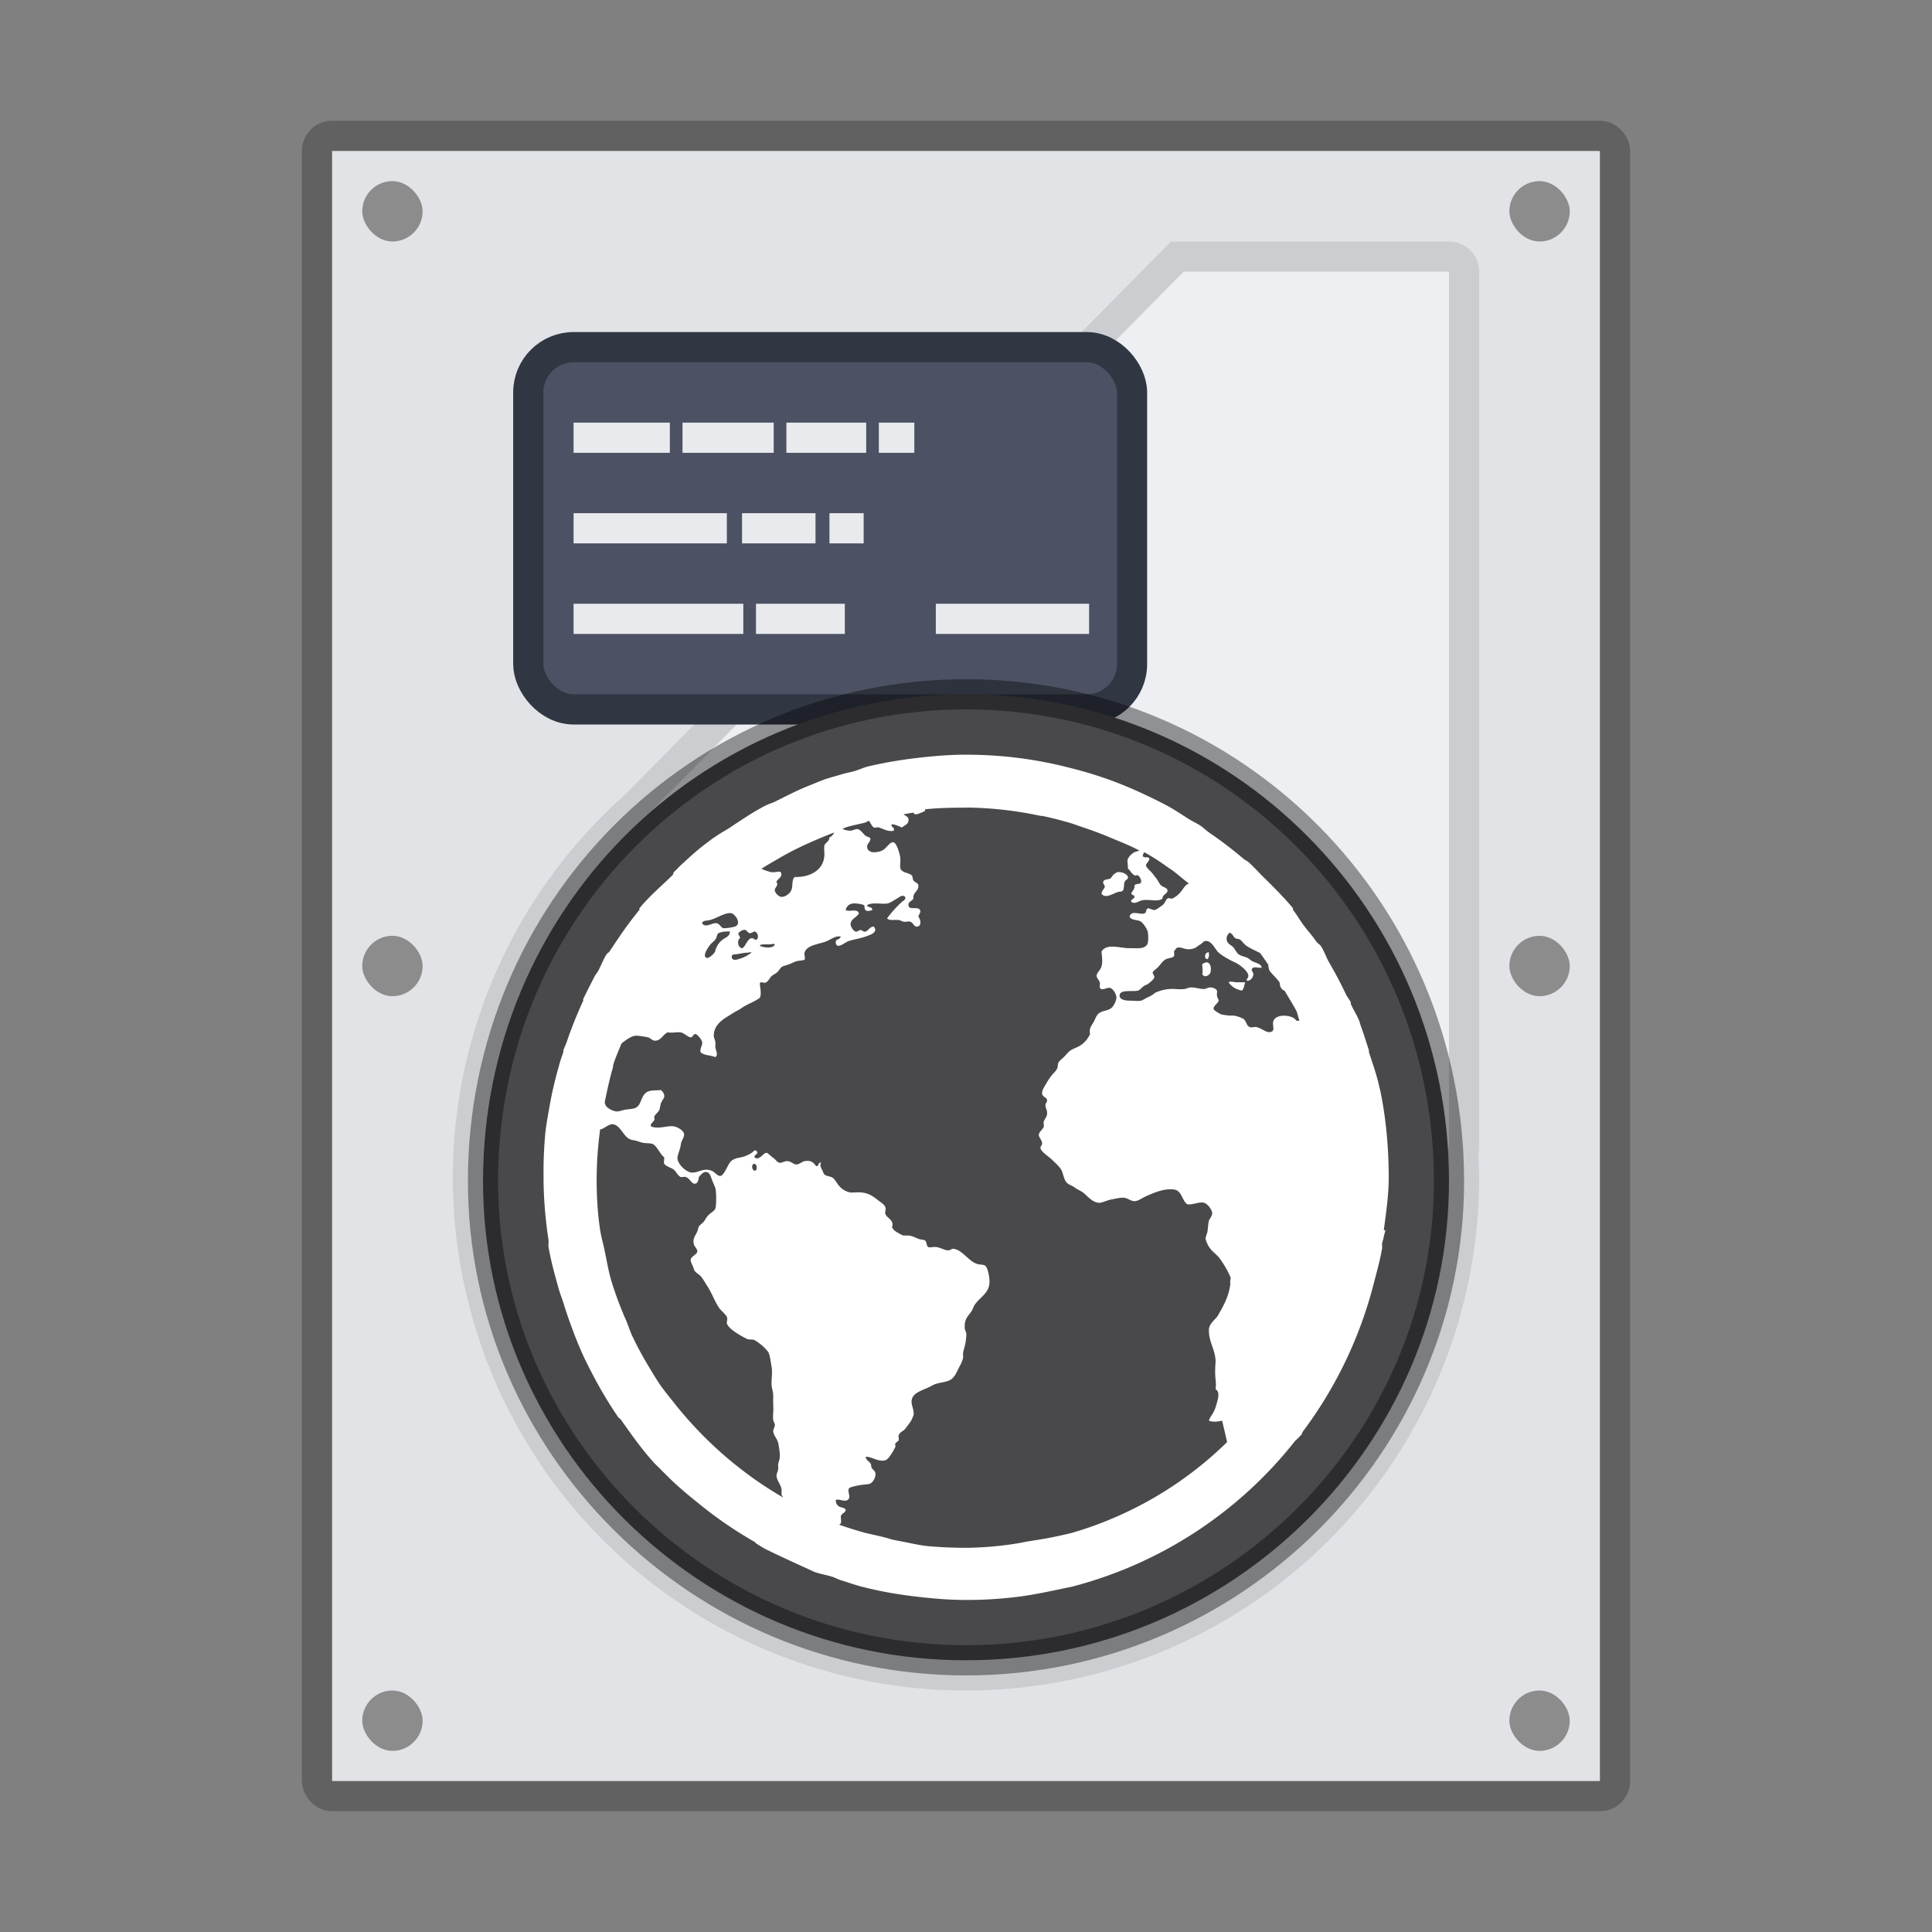 <svg width="64" height="64" version="1.1" xmlns="http://www.w3.org/2000/svg">
 <rect width="100%" height="100%" fill="#808080" stroke="none"/>
 <g transform="translate(161,38.64)">
  <path d="m-150-33.64v54h42v-54z" fill="#e1e3e7"/>
  <rect x="-150.5" y="-34.14" width="43" height="55" rx=".5" ry=".5" fill="none" stroke="#000" stroke-opacity=".24"/>
  <g fill="#8c8c8c">
   <rect x="-149" y="-32.64" width="2" height="2" rx="1" ry="1"/>
   <rect x="-111" y="-32.64" width="2" height="2" rx="1" ry="1"/>
   <rect x="-111" y="17.36" width="2" height="2" rx="1" ry="1"/>
   <rect x="-149" y="17.36" width="2" height="2" rx="1" ry="1"/>
   <rect x="-149" y="-7.64" width="2" height="2" rx="1" ry="1"/>
   <rect x="-111" y="-7.64" width="2" height="2" rx="1" ry="1"/>
  </g>
  <path d="m-122-30.14-17.934 18.17a16.5 16.5 0 0 0-5.566 12.33 16.5 16.5 0 0 0 16.5 16.5 16.5 16.5 0 0 0 16.5-16.5 16.5 16.5 0 0 0-0.03-0.852 0.492 0.492 0 0 0 0.03-0.148v-29c0-0.277-0.223-0.5-0.5-0.5z" fill="#edeff3" stroke="#cbcdd1"/>
  <circle cx="-129" cy=".36" r="6.5" fill="#e1e3e7" stroke="#cfd1d5"/>
  <rect x="-143.5" y="-27.14" width="20" height="12" rx="1.5" ry="1.5" fill="#4c5263" stroke="#313643"/>
  <path d="m-142-24.64v1h3.19v-1zm3.609 0v1h3.021v-1zm3.441 0v1h2.644v-1zm3.063 0v1h1.175v-1zm-10.113 3v1h5.078v-1zm5.581 0v1h2.434v-1zm2.896 0v1h1.133v-1zm-8.477 3v1h5.623v-1zm6.043 0v1h2.943v-1zm5.957 0v1h5.078v-1z" fill="#e9eaee"/>
 </g>
 <path d="m48 39.122c0 8.715-7.163 15.878-16 15.878s-16-7.163-16-15.878c0-8.958 7.163-16.122 16-16.122s16 7.164 16 16.122" fill="#49494c" fill-rule="evenodd" stroke="#000" stroke-opacity=".392"/>
 <path d="m32.008 25c-0.558 0-1.099 0.045-1.641 0.11a14.314 14.315 0 0 0-1.585 0.273c-0.164 0.038-0.324 0.117-0.49 0.165-0.149 0.04-0.294 0.065-0.437 0.11-0.185 0.058-0.376 0.103-0.549 0.165-0.187 0.067-0.362 0.145-0.548 0.219-0.36 0.145-0.693 0.319-1.038 0.49-0.124 0.065-0.262 0.1-0.385 0.166-0.402 0.21-0.77 0.46-1.146 0.711-0.143 0.096-0.297 0.172-0.437 0.271-0.058 0.042-0.107 0.067-0.164 0.11-0.164 0.124-0.334 0.248-0.492 0.385-0.187 0.154-0.367 0.326-0.548 0.49-0.056 0.052-0.108 0.112-0.164 0.165l-0.054 0.054c-0.028 0.028-0.026 0.082-0.054 0.11-0.367 0.357-0.77 0.698-1.094 1.094-0.009 0.018 0.009 0.044 0 0.052-0.317 0.385-0.6 0.786-0.875 1.206-0.037 0.056-0.073 0.105-0.11 0.165-0.026 0.042-0.082 0.065-0.11 0.11-0.105 0.172-0.177 0.366-0.273 0.546-0.032 0.058-0.079 0.107-0.11 0.165-0.131 0.256-0.262 0.507-0.385 0.766-0.005 0.018 0.009 0.04 0 0.054a14.045 14.045 0 0 0-0.546 1.365c-0.033 0.095-0.079 0.182-0.11 0.275-0.005 0.018 0.005 0.038 0 0.052-0.035 0.11-0.077 0.221-0.11 0.331-0.128 0.448-0.245 0.898-0.329 1.365-0.059 0.336-0.13 0.695-0.164 1.04a14.181 14.182 0 0 0-0.054 1.423c0 0.705 0.063 1.4 0.164 2.077 0.011 0.072-0.012 0.149 0 0.219 0.077 0.466 0.206 0.919 0.329 1.365 0.045 0.17 0.112 0.327 0.164 0.493 0.07 0.226 0.138 0.436 0.219 0.654a13.824 13.825 0 0 0 0.437 1.094c0.087 0.185 0.178 0.367 0.273 0.548a13.999 14 0 0 0 0.875 1.477c0.028 0.042 0.081 0.068 0.11 0.11 0.346 0.49 0.689 0.98 1.094 1.421 0.07 0.077 0.147 0.143 0.219 0.219 0.07 0.073 0.147 0.147 0.219 0.219 0.374 0.374 0.787 0.709 1.204 1.04 0.535 0.427 1.101 0.803 1.696 1.146 0.021 0.018 0.033 0.042 0.052 0.054 0.095 0.052 0.182 0.114 0.275 0.165 0.551 0.273 1.209 0.569 1.64 0.766 0.192 0.073 0.404 0.1 0.602 0.165 0.093 0.032 0.18 0.081 0.273 0.11 0.238 0.072 0.469 0.158 0.71 0.219l0.219 0.054c0.511 0.122 1.054 0.212 1.585 0.273 0.542 0.063 1.081 0.11 1.641 0.11 0.595 0 1.173-0.037 1.75-0.11 0.639-0.084 1.19-0.217 1.75-0.329a13.84 13.84 0 0 0 7.381-4.811c0.049-0.061 0.117-0.102 0.164-0.165 0.018-0.021 0.038-0.035 0.054-0.052 0.025-0.033 0.032-0.079 0.054-0.112a13.936 13.937 0 0 0 2.352-4.919c0.098-0.38 0.206-0.756 0.273-1.148 0.009-0.052-0.009-0.11 0-0.165 0.011-0.07 0.044-0.138 0.054-0.219 0.011-0.075 0.045-0.143 0.054-0.219h-0.052c0.075-0.576 0.163-1.153 0.163-1.75 0-0.964-0.087-1.93-0.273-2.842-0.016-0.075-0.038-0.143-0.052-0.219-0.082-0.362-0.219-0.739-0.331-1.092-0.005-0.018 0.005-0.038 0-0.054a6.018 6.018 0 0 0-0.052-0.165c-0.07-0.21-0.143-0.452-0.22-0.656-0.021-0.056-0.032-0.112-0.052-0.165-0.077-0.193-0.191-0.36-0.275-0.548-0.004 0 0.004-0.045 0-0.054-0.044-0.095-0.119-0.18-0.164-0.273a13.672 13.672 0 0 0-0.548-1.04c-0.102-0.172-0.164-0.378-0.273-0.546-0.042-0.063-0.121-0.102-0.164-0.165-0.117-0.175-0.257-0.324-0.383-0.492-0.14-0.175-0.245-0.378-0.383-0.548-0.009-0.018 0.009-0.044 0-0.054-0.301-0.367-0.647-0.705-0.985-1.04-0.163-0.161-0.322-0.34-0.49-0.49-0.051-0.045-0.116-0.068-0.166-0.112a14.228 14.229 0 0 0-1.148-0.875c-0.096-0.065-0.175-0.152-0.273-0.217-0.122-0.081-0.259-0.142-0.383-0.219-0.234-0.147-0.464-0.304-0.709-0.438a14.162 14.162 0 0 0-0.656-0.329 13.824 13.825 0 0 0-1.148-0.492 13.385 13.385 0 0 0-1.423-0.438 13.574 13.574 0 0 0-3.446-0.438m0 1.75a12.289 12.29 0 0 1 2.46 0.275h0.052c0.292 0.061 0.593 0.138 0.875 0.219 0.17 0.047 0.329 0.11 0.493 0.165 0.301 0.1 0.584 0.205 0.875 0.329 0.339 0.14 0.663 0.266 0.985 0.438l-0.164 0.052a0.558 0.558 0 0 0-0.219 0.219c-0.035 0.084 0.009 0.201 0 0.329 0.067 0.03 0.105 0.158 0.219 0.219 0.044 0.025 0.07-0.018 0.11 0 0.067 0.037 0.122 0.152 0.11 0.219-0.019 0.096-0.154 0.038-0.219 0.11 0.011 0.137-0.075 0.184-0.11 0.273 0.021 0.058 0.1 0.042 0.11 0.11-0.012 0.075-0.14 0.086-0.11 0.165 0.126 0.098 0.262-0.038 0.383-0.054 0.261-0.035 0.495 0.07 0.656-0.054-0.021-0.124 0.175-0.161 0.164-0.273-0.011-0.084-0.157-0.107-0.219-0.165-0.035-0.032-0.07-0.103-0.11-0.165-0.045-0.07-0.112-0.152-0.164-0.219-0.07-0.091-0.219-0.205-0.219-0.273 0-0.079 0.091-0.11 0.11-0.219-0.021-0.1-0.205 0-0.219-0.11a0.283 0.283 0 0 1 0.052-0.11c0.262 0.143 0.523 0.313 0.768 0.492l0.164 0.11c0.189 0.142 0.362 0.297 0.548 0.438-0.117 0.021-0.177 0.158-0.273 0.273a0.812 0.812 0 0 1-0.273 0.219c-0.049 0.021-0.119-0.028-0.164 0-0.065 0.044-0.089 0.168-0.164 0.219-0.054 0.035-0.217 0.165-0.273 0.165-0.067 0-0.171-0.07-0.219-0.054-0.07 0.023-0.03 0.135-0.11 0.165-0.154 0.052-0.437-0.122-0.492 0.11 0.067 0.133 0.268 0.087 0.383 0.165a0.831 0.831 0 0 1 0.219 0.329 1.127 1.127 0 0 1 0 0.383c-0.072 0.185-0.28 0.17-0.492 0.165-0.059-0.002-0.11 0-0.164 0-0.362-0.025-0.712-0.149-0.875 0.11 0.012 0.198 0.044 0.32 0 0.49-0.032 0.126-0.17 0.219-0.164 0.329 0.004 0.056 0.096 0.143 0.11 0.219 0.009 0.04-0.019 0.128 0 0.165 0.059 0.116 0.222-0.018 0.329 0 0.103 0.018 0.22 0.212 0.219 0.329a0.605 0.606 0 0 1-0.11 0.273c-0.102 0.158-0.292 0.135-0.437 0.219-0.122 0.068-0.147 0.208-0.219 0.329-0.077 0.13-0.142 0.193-0.11 0.383a0.849 0.849 0 0 1-0.437 0.438c-0.065 0.03-0.161 0.068-0.219 0.11a1.103 1.103 0 0 0-0.164 0.165c-0.082 0.091-0.175 0.149-0.219 0.219-0.035 0.052-0.018 0.147-0.054 0.219-0.052 0.098-0.154 0.175-0.219 0.273-0.03 0.045-0.075 0.103-0.11 0.165-0.073 0.135-0.177 0.263-0.164 0.382 0.012 0.116 0.156 0.119 0.164 0.219 7e-3 0.056-0.058 0.105-0.054 0.165 0 0.089 0.047 0.15 0.052 0.219 0.018 0.175-0.075 0.21-0.108 0.329-0.018 0.056 0.014 0.119 0 0.165-0.028 0.087-0.163 0.172-0.164 0.273-0.002 0.073 0.103 0.17 0.11 0.273 0.004 0.07-0.067 0.1-0.054 0.165 0.025 0.128 0.283 0.283 0.383 0.383 0.131 0.131 0.271 0.243 0.329 0.383 0.047 0.117 0.07 0.294 0.164 0.383 0.068 0.065 0.185 0.095 0.273 0.165 0.082 0.063 0.187 0.096 0.273 0.165 0.14 0.112 0.32 0.345 0.548 0.329 0.119-0.018 0.248-0.087 0.383-0.11 0.138-0.025 0.297-0.07 0.437-0.054 0.105 0.018 0.217 0.116 0.329 0.11 0.117 0 0.25-0.107 0.383-0.165 0.229-0.1 0.591-0.268 0.927-0.219 0.255 0.035 0.262 0.38 0.437 0.49 0.206 0.018 0.385-0.093 0.548-0.052 0.122 0.03 0.262 0.231 0.273 0.329 0.012 0.102-0.095 0.21-0.11 0.273-0.032 0.137-0.03 0.296-0.052 0.382-0.021 0.067-0.058 0.15-0.056 0.219a0.945 0.945 0 0 0 0.164 0.329c0.077 0.098 0.18 0.168 0.273 0.273a3.15 3.15 0 0 1 0.385 0.656c0.028 0.065-0.03 0.135 0 0.219-0.052 0.392-0.182 0.66-0.437 1.094-0.122 0.14-0.278 0.263-0.275 0.438-0.009 0.42 0.238 0.686 0.219 1.092-0.042 0.546 0.042 0.583 0 0.875 0.184 0.093 0.054 0.408 0 0.602-0.079 0.231-0.175 0.283-0.219 0.438 0.124 0.052 0.299 0.033 0.437 0 0 0 0.168 0.7 0.164 0.711a12.254 12.255 0 0 1-5.14 3.006c-0.963 0.233-1.248 0.233-1.697 0.329a11.17 11.171 0 0 1-1.802 0.165c-0.425 0-0.845-0.018-1.258-0.054-0.318-0.032-0.619-0.108-0.927-0.165a12.547 12.547 0 0 1-0.275-0.054c-0.285-0.096-0.612-0.154-0.875-0.219a12.366 12.367 0 0 1-0.875-0.273c0.025-0.023 0.047-0.019 0.054-0.054 0.018-0.07 0.004-0.108 0-0.219 0.026-0.114 0.14-0.102 0.164-0.219-0.049-0.084-0.145-0.067-0.219-0.11a0.233 0.233 0 0 1-0.11-0.219c0.122-0.051 0.35 0.116 0.437-0.054 0.044-0.081-0.059-0.245 0-0.329 0.04-0.052 0.297-0.096 0.385-0.11 0.122-0.021 0.257-0.018 0.327-0.052a0.39 0.39 0 0 0 0.164-0.331c-7e-3 -0.068-0.058-0.103-0.11-0.165-0.044-0.051-0.023-0.116-0.052-0.165-0.056-0.082-0.14-0.102-0.166-0.219 0.168-0.033 0.413 0.178 0.656 0.11 0.116-0.033 0.275-0.329 0.329-0.438 0.018-0.033-0.018-0.07 0-0.11 0.021-0.045 0.105-0.086 0.11-0.11 0.018-0.063-0.014-0.122 0-0.165 0.042-0.119 0.149-0.131 0.219-0.219 0.052-0.067 0.114-0.152 0.164-0.219 0.054-0.07 0.073-0.156 0.11-0.219 0.035-0.212-0.105-0.359-0.052-0.546 0.054-0.21 0.341-0.289 0.546-0.385 0.07-0.032 0.161-0.087 0.219-0.108 0.14-0.049 0.308-0.063 0.437-0.11 0.219-0.081 0.275-0.292 0.383-0.492a1.069 1.069 0 0 0 0.11-0.273c0.009-0.061-0.012-0.093 0-0.165 0.011-0.07 0.035-0.142 0.054-0.219a1.925 1.925 0 0 0 0.054-0.383c0-0.093-0.051-0.137-0.054-0.219-0.016-0.303 0.107-0.382 0.219-0.548 0.056-0.082 0.07-0.158 0.11-0.219 0.189-0.28 0.516-0.394 0.49-0.819-7e-3 -0.14-0.059-0.448-0.163-0.492-0.059-0.026-0.187-0.019-0.273-0.054-0.276-0.105-0.479-0.472-0.766-0.492-0.061 0-0.096 0.052-0.164 0.052-0.114 0-0.257-0.091-0.383-0.108-0.081-0.018-0.226 0.023-0.273 0-0.073-0.035-0.051-0.178-0.11-0.219-0.047-0.032-0.147-0.026-0.219-0.054-0.116-0.044-0.196-0.098-0.329-0.11-0.04-0.002-0.117 0-0.164 0-0.073-0.018-0.15-0.07-0.219-0.11a0.364 0.364 0 0 1-0.164-0.165c0.077-0.252-0.168-0.292-0.219-0.438-0.025-0.068 0.023-0.158 0-0.219-0.03-0.087-0.122-0.147-0.219-0.219-0.17-0.13-0.304-0.243-0.548-0.273-0.105-0.018-0.254 0-0.383 0a0.642 0.642 0 0 1-0.383-0.219c-0.098-0.114-0.133-0.219-0.219-0.273-0.082-0.052-0.217-0.052-0.273-0.11-0.025-0.025-0.03-0.052-0.052-0.11-0.042-0.084-0.108-0.172-0.056-0.273-0.093-0.047-0.061 0.126-0.164 0.11-0.091-0.13-0.175-0.201-0.383-0.165-0.095 0.018-0.163 0.105-0.273 0.11-0.091 0-0.154-0.093-0.273-0.11-0.091-0.018-0.21 0.063-0.273 0.054-0.1-0.018-0.128-0.103-0.219-0.165-0.067-0.044-0.182-0.166-0.219-0.165-0.117 0-0.22 0.25-0.383 0.165-0.079-0.1 0.149-0.123 0.054-0.219-0.07-0.07-0.105 0.018-0.164 0.054a1.165 1.165 0 0 1-0.219 0.11c-0.161 0.059-0.257 0.044-0.383 0.11-0.116 0.059-0.152 0.154-0.219 0.273-0.052 0.098-0.138 0.268-0.219 0.273-0.098 0-0.184-0.126-0.271-0.165-0.268-0.116-0.434 0.052-0.656 0.054-0.206 0-0.502-0.297-0.492-0.49 7e-3 -0.117 0.095-0.29 0.11-0.438 0.011-0.116 0.108-0.222 0.11-0.329 0-0.142-0.236-0.257-0.329-0.273-0.219-0.04-0.516 0.105-0.766 0-0.047-0.079 0.082-0.142 0.11-0.219 0.016-0.044-0.018-0.059 0-0.11 0.028-0.073 0.13-0.14 0.164-0.219 0.026-0.059 0.028-0.143 0.052-0.219 0.032-0.087 0.105-0.159 0.112-0.219 0.009-0.079-0.047-0.166-0.11-0.219-0.194 0.018-0.327 0-0.437 0.054-0.252 0.116-0.185 0.466-0.437 0.548-0.087 0.028-0.233 0.035-0.329 0.052-0.082 0.018-0.187 0.058-0.273 0.056a0.619 0.62 0 0 1-0.329-0.164 0.304 0.304 0 0 1-0.054-0.11c0.004-0.018-0.004-0.037 0-0.054 0.081-0.39 0.163-0.777 0.273-1.148 0.005-0.018-0.005-0.038 0-0.052 0.073-0.245 0.18-0.472 0.273-0.712 0.023-0.018 0.033-0.04 0.052-0.052 0.137-0.095 0.275-0.21 0.437-0.219 0.102 0 0.289 0.035 0.385 0.052 0.087 0.018 0.143 0.105 0.219 0.112 0.215 0.018 0.261-0.18 0.437-0.273 0.182 0.026 0.273-0.018 0.437 0 0.112 0.018 0.241 0.158 0.329 0.165 0.073 0 0.093-0.122 0.164-0.11 0.07 0.018 0.208 0.189 0.219 0.273 0.012 0.105-0.084 0.213-0.054 0.327 0.11 0.112 0.332 0.098 0.49 0.165 0.105-0.084 0.018-0.206 0-0.327-0.002-0.054 0.009-0.116 0-0.165-0.009-0.084-0.052-0.147-0.052-0.219-0.002-0.333 0.269-0.525 0.49-0.656 0.098-0.058 0.189-0.122 0.273-0.165 0.117-0.059 0.175-0.11 0.273-0.165 0.177-0.1 0.353-0.161 0.492-0.273 0.065-0.15-7e-3 -0.343 0-0.492 0.065-0.038 0.096 0 0.164 0 0.107-0.023 0.157-0.159 0.219-0.219 0.035-0.035 0.122-0.075 0.164-0.11 0.107-0.084 0.126-0.182 0.219-0.219 0.035-0.018 0.112-0.03 0.164-0.054 0.07-0.019 0.161-0.07 0.273-0.11 0.073-0.025 0.245-0.026 0.273-0.054 0.035-0.035-0.011-0.166 0-0.219 0.056-0.263 0.476-0.294 0.71-0.383 0.164-0.063 0.311-0.2 0.492-0.165-0.035 0.126-0.192 0.067-0.164 0.219 0.04 0.212 0.308-0.023 0.385-0.052 0.14-0.061 0.413-0.098 0.6-0.166 0.164-0.059 0.429-0.14 0.273-0.329-0.13 0-0.161 0.116-0.273 0.165-0.077 0.018-0.098-0.047-0.164-0.052-0.063 0-0.1 0.065-0.164 0.052-0.065-0.018-0.154-0.143-0.164-0.219-0.026-0.193 0.192-0.238 0.273-0.383-0.052-0.175-0.29-0.042-0.437-0.11a0.259 0.259 0 0 1 0.219-0.217c0.1-0.018 0.324 0.018 0.385 0.052 0.035 0.032 0 0.117 0.052 0.166 0.059 0.052 0.142 0.018 0.219 0 0.028-0.133-0.185-0.075-0.164-0.165 0.157-0.105 0.464-0.028 0.656-0.054 0.11-0.018 0.229-0.108 0.329-0.165 0.095-0.052 0.175-0.142 0.273-0.054 0.028 0.095-0.056 0.116-0.11 0.165a3.818 3.818 0 0 0-0.49 0.546c0.084 0.084 0.236 0.038 0.381 0.054 0.056 0 0.105 0.044 0.164 0.054 0.07 0.018 0.164-0.021 0.219 0 0.098 0.025 0.122 0.165 0.219 0.165 0.159 0 0.145-0.219 0.054-0.329 0.028-0.11 0.093-0.14 0.054-0.219-0.07-0.143-0.367 0.025-0.383-0.165-0.009-0.117 0.122-0.131 0.164-0.219-0.018-0.224 0.185-0.234 0.164-0.438-0.011-0.082-0.105-0.084-0.164-0.163-0.03-0.04-0.018-0.133-0.052-0.165-0.122-0.105-0.367-0.077-0.385-0.273-7e-3 -0.116 0.018-0.201 0-0.329-0.016-0.117-0.116-0.469-0.219-0.492-0.131-0.028-0.226 0.2-0.383 0.273a0.681 0.681 0 0 1-0.329 0.052c-0.056-0.018-0.156-0.054-0.164-0.163-0.011-0.122 0.087-0.143 0.11-0.273-0.018-0.077-0.087-0.052-0.164-0.11-0.086-0.065-0.157-0.203-0.273-0.219-0.058 0-0.163 0.051-0.219 0.054-0.105 0-0.185-0.026-0.273-0.054 0.037-0.018 0.072-0.042 0.11-0.054 0.213-0.073 0.437-0.103 0.656-0.165 0.038-0.018 0.072-0.044 0.11-0.054 0.054 0.058 0.098 0.18 0.164 0.219 0.044 0.025 0.11-0.018 0.164 0 0.171 0.052 0.304 0.149 0.492 0.11 0.065-0.114-0.129-0.13-0.052-0.219 0.124 0.018 0.229 0.07 0.327 0.11 0.135-0.098 0.224-0.116 0.219-0.273 0-0.081-0.108-0.11-0.164-0.165 0.11-0.019 0.217-0.038 0.329-0.054 0.009 0.03 0.037 0.052 0.054 0.054 0.067 0.018 0.289-0.089 0.329-0.11 7e-3 0-0.011-0.047 0-0.054 0.443-0.047 0.912-0.054 1.367-0.054m-4.375 0.821c-0.04 0.075-0.082 0.138-0.164 0.165 0.021 0.114-0.147 0.184-0.164 0.273-0.011 0.061-0.004 0.165 0 0.219 0.035 0.558-0.437 0.833-0.985 0.819-0.105 0.102-0.051 0.297-0.11 0.438-0.049 0.117-0.21 0.229-0.329 0.219-0.087 0-0.219-0.138-0.219-0.219 0-0.1 0.142-0.158 0.054-0.273 0.012-0.077 0.185-0.15 0.164-0.273-0.021-0.13-0.168-0.033-0.329-0.052a1.615 1.615 0 0 1-0.329-0.112c0.177-0.117 0.359-0.221 0.548-0.329 0.164-0.098 0.324-0.184 0.492-0.273 0.441-0.221 0.913-0.425 1.367-0.6m9.406 1.312c-0.047 0-0.07 0.03-0.11 0.052-0.089 0.054-0.095 0.14-0.164 0.165-0.095 0.037-0.205 0.018-0.219 0.11-0.011 0.072 0.058 0.096 0.052 0.165-0.035 0.087-0.091 0.116-0.108 0.219 0.119 0.193 0.401-0.018 0.548-0.052 0.067-0.021 0.128 0 0.164-0.056 0.04-0.061 0.023-0.184 0.052-0.273 0.035-0.098 0.122-0.075 0.112-0.165-0.011-0.087-0.185-0.178-0.329-0.165m-12.795 1.365c0.105 0.03 0.343 0.34 0.11 0.438a1.629 1.629 0 0 1-0.385 0.056c-0.079-0.018-0.135-0.15-0.217-0.165-0.161-0.028-0.381 0.175-0.492 0 0.028-0.105 0.15-0.075 0.273-0.11 0.219-0.059 0.521-0.268 0.71-0.219m0.437 0.548c0.052 0 0.096 0.103 0.163 0.11 0.063 0 0.126-0.063 0.164-0.054 0.098 0.026 0.147 0.201 0.054 0.273-0.077 0-0.105-0.065-0.164-0.054-0.157 0.028-0.21 0.338-0.327 0.329-0.112-0.018-0.168-0.247-0.054-0.329 0.004-0.07-0.058-0.095-0.054-0.165 0.035-0.044 0.126-0.116 0.217-0.11m-0.546 0.052c0.033 0.004 0.042 0 0.052 0-0.014 0.126-0.067 0.161-0.163 0.221a0.661 0.661 0 0 0-0.329 0.438c-0.018 0.063-0.194 0.233-0.273 0.217-0.185-0.038 0.067-0.385 0.11-0.438 0.047-0.056 0.108-0.096 0.164-0.163 0.052-0.065 0.058-0.184 0.11-0.219a0.772 0.772 0 0 1 0.329-0.054m16.621 0.052c0.084 0.025 0.102 0.122 0.164 0.166 0.047 0.032 0.112 0.021 0.164 0.052 0.061 0.04 0.095 0.105 0.164 0.166 0.098 0.082 0.245 0.154 0.385 0.219 0.026 0.018 0.075 0.04 0.108 0.052 0.096 0.126 0.182 0.254 0.273 0.385 0.011 0.07 0.021 0.172 0.054 0.217 0.091 0.124 0.229 0.231 0.329 0.385 0 0.143 0.063 0.231 0.164 0.271 0.128 0.217 0.262 0.434 0.385 0.656 0.049 0.102 0.059 0.226 0.108 0.329-0.035 0-0.075 0.018-0.11 0-0.116-0.203-0.716-0.243-0.766 0.052-0.023 0.133 0.087 0.308-0.11 0.331-0.122 0.018-0.268-0.128-0.437-0.165-0.07-0.018-0.164 0.025-0.219 0-0.128-0.044-0.108-0.196-0.219-0.273a0.957 0.957 0 0 0-0.329-0.11h-0.164c-0.079-0.018-0.206-0.018-0.273-0.054-0.063-0.038-0.203-0.108-0.219-0.165-0.025-0.087 0.157-0.2 0.164-0.273 0.004-0.052-0.04-0.079-0.052-0.165-0.011-0.051 0.009-0.13 0-0.165-0.018-0.059-0.126-0.108-0.22-0.11-0.084 0-0.147 0.052-0.219 0.054-0.103 0.002-0.31-0.065-0.437-0.052-0.075 0-0.145 0.047-0.217 0.052-0.203 0.018-0.334-0.018-0.492 0a1.33 1.33 0 0 0-0.437 0.11c-0.054 0.025-0.095 0.075-0.164 0.11a1.083 1.083 0 0 1-0.11 0.054c-0.067 0.03-0.157 0.093-0.219 0.11-0.091 0.023-0.217 0-0.385 0-0.117 0-0.325-0.025-0.327-0.165-0.002-0.215 0.397-0.126 0.602-0.165 0.077-0.018 0.128-0.11 0.219-0.165 0.044-0.026 0.068-0.026 0.11-0.052 0.07-0.051 0.208-0.165 0.219-0.221 0.011-0.052-0.061-0.126-0.054-0.165 0.009-0.049 0.1-0.102 0.164-0.165 0.098-0.096 0.152-0.21 0.273-0.273 0.082-0.044 0.236-0.042 0.273-0.11 0.009-0.075-0.002-0.096 0-0.165 0.051-0.047 0.067-0.102 0.11-0.11 0.126-0.028 0.236 0.061 0.383 0.054a0.507 0.507 0 0 0 0.217-0.052c0.058-0.04 0.108-0.081 0.164-0.112 0.061-0.032 0.089-0.103 0.164-0.11 0.184-0.018 0.299 0.217 0.385 0.329 0.07 0.093 0.266 0.21 0.381 0.273 0.065 0.037 0.147 0.079 0.219 0.11 0.152 0.07 0.432 0.289 0.437 0.438 0.004 0.073-0.067 0.095-0.052 0.165 0.114 0.019 0.213-0.103 0.217-0.219 0.002-0.07-0.068-0.087-0.052-0.165 0.052-0.116 0.257-0.018 0.327-0.052-0.012-0.133-0.217-0.152-0.329-0.221-0.059-0.035-0.102-0.084-0.164-0.11-0.091-0.035-0.203-0.056-0.273-0.11-0.067-0.051-0.1-0.14-0.164-0.219-0.095-0.112-0.276-0.128-0.219-0.383 0.028-0.038 0.065-0.121 0.11-0.11m-15.418 0.385h0.164c0.059 0 0.14-0.033 0.164 0-0.038 0.152-0.371 0.108-0.492 0.052 7e-3 -0.058 0.087-0.047 0.164-0.052m-0.548 0.271c0.04 0 0.068-0.018 0.11 0a1.242 1.242 0 0 1-0.437 0.219c-0.089 0.028-0.203 0.044-0.219-0.052-0.019-0.122 0.082-0.1 0.164-0.112 0.102-0.018 0.262-0.051 0.383-0.052m15.201 0c-0.075 0.023-0.116 0.196 0 0.217 0.052-0.032 0.068-0.119 0.052-0.219-0.028-0.032-0.028 0-0.052 0m-0.054 0.329c-0.037 0.018-0.07 0.018-0.11 0.054 0 0.131 0.026 0.215 0 0.329 0.075 0.143 0.234 0.045 0.273-0.054 0.045-0.243-0.052-0.359-0.164-0.329m0.765 0.656c0.087 0.14 0.247 0.24 0.437 0.273 0.07-0.052 0.077-0.184 0.11-0.273h-0.273c-0.103 0-0.213-0.049-0.273 0m-20.45 4.702c0.287-0.018 0.371 0.376 0.602 0.49 0.058 0.032 0.143 0.04 0.219 0.056 0.061 0.018 0.105 0.035 0.164 0.052 0.122 0.044 0.283 0.018 0.383 0.056 0.149 0.067 0.255 0.36 0.383 0.438 7e-3 0.073-0.023 0.161 0 0.217 0.061 0.082 0.173 0.112 0.273 0.165 0.119 0.065 0.161 0.222 0.273 0.273 0.038 0.018 0.103-0.018 0.164 0 0.154 0.047 0.196 0.257 0.329 0.219 0.087-0.025 0.096-0.137 0.11-0.219 0.058-0.063 0.13-0.163 0.219-0.165 0.145 0 0.166 0.131 0.219 0.273 0.03 0.081 0.087 0.189 0.11 0.273 0.035 0.145 0.03 0.569 0 0.656-0.037 0.105-0.185 0.156-0.273 0.273-0.042 0.052-0.077 0.122-0.11 0.165-0.056 0.07-0.122 0.1-0.164 0.165-0.025 0.035-0.032 0.116-0.054 0.165-0.07 0.149-0.168 0.259-0.11 0.438 0.025 0.073 0.108 0.133 0.11 0.219 0 0.102-0.201 0.163-0.219 0.273-0.012 0.082 0.084 0.221 0.11 0.329 0.018 0.082 0.17 0.165 0.219 0.219 0.082 0.093 0.143 0.21 0.219 0.327 0.149 0.228 0.238 0.49 0.383 0.711 0.075 0.116 0.222 0.21 0.273 0.329 0.026 0.061-0.025 0.165 0 0.219 0.084 0.189 0.465 0.399 0.656 0.492 0.087 0.044 0.192 0 0.273 0.054a1.608 1.608 0 0 1 0.437 0.383c0.056 0.098 0.082 0.338 0.11 0.49 0.035 0.206-0.009 0.382 0 0.604 7e-3 0.121 0.052 0.208 0.052 0.329 0 0.042 0.004 0.122 0 0.165-0.002 0.145 0.014 0.289 0 0.438a1.302 1.302 0 0 0 0 0.217c0.009 0.072 0.051 0.1 0.056 0.165 0.004 0.07-0.061 0.166-0.054 0.219 0.016 0.147 0.135 0.248 0.164 0.385 0.023 0.105 0.068 0.362 0.052 0.49-7e-3 0.07-0.042 0.145-0.052 0.219-7e-3 0.058 0.009 0.108 0 0.165-0.011 0.082-0.059 0.142-0.054 0.219 0.011 0.158 0.14 0.28 0.164 0.438 0.009 0.052-0.002 0.114 0 0.165 0 0.047 0.04 0.067 0.052 0.11a12.212 12.213 0 0 1-1.312-0.875 12.363 12.363 0 0 1-1.146-0.985l-0.054-0.052a12.652 12.652 0 0 1-1.04-1.148c-0.182-0.231-0.381-0.467-0.548-0.711-0.098-0.145-0.182-0.287-0.273-0.438-0.056-0.089-0.11-0.182-0.164-0.273a11.51 11.51 0 0 1-0.437-0.821c-0.087-0.175-0.142-0.364-0.219-0.548a11.799 11.799 0 0 1-0.492-1.312c-0.095-0.322-0.15-0.647-0.219-0.984-0.052-0.256-0.128-0.506-0.164-0.766a11.485 11.486 0 0 1-0.054-0.438 12.438 12.439 0 0 1 0.056-2.788v-0.052c0.11 0 0.261-0.163 0.383-0.166m4.704 1.312c0.112-0.052 0.147 0.205 0.052 0.219-0.087 0.018-0.14-0.178-0.052-0.219" fill="#fff" stroke-width=".875"/>
</svg>
